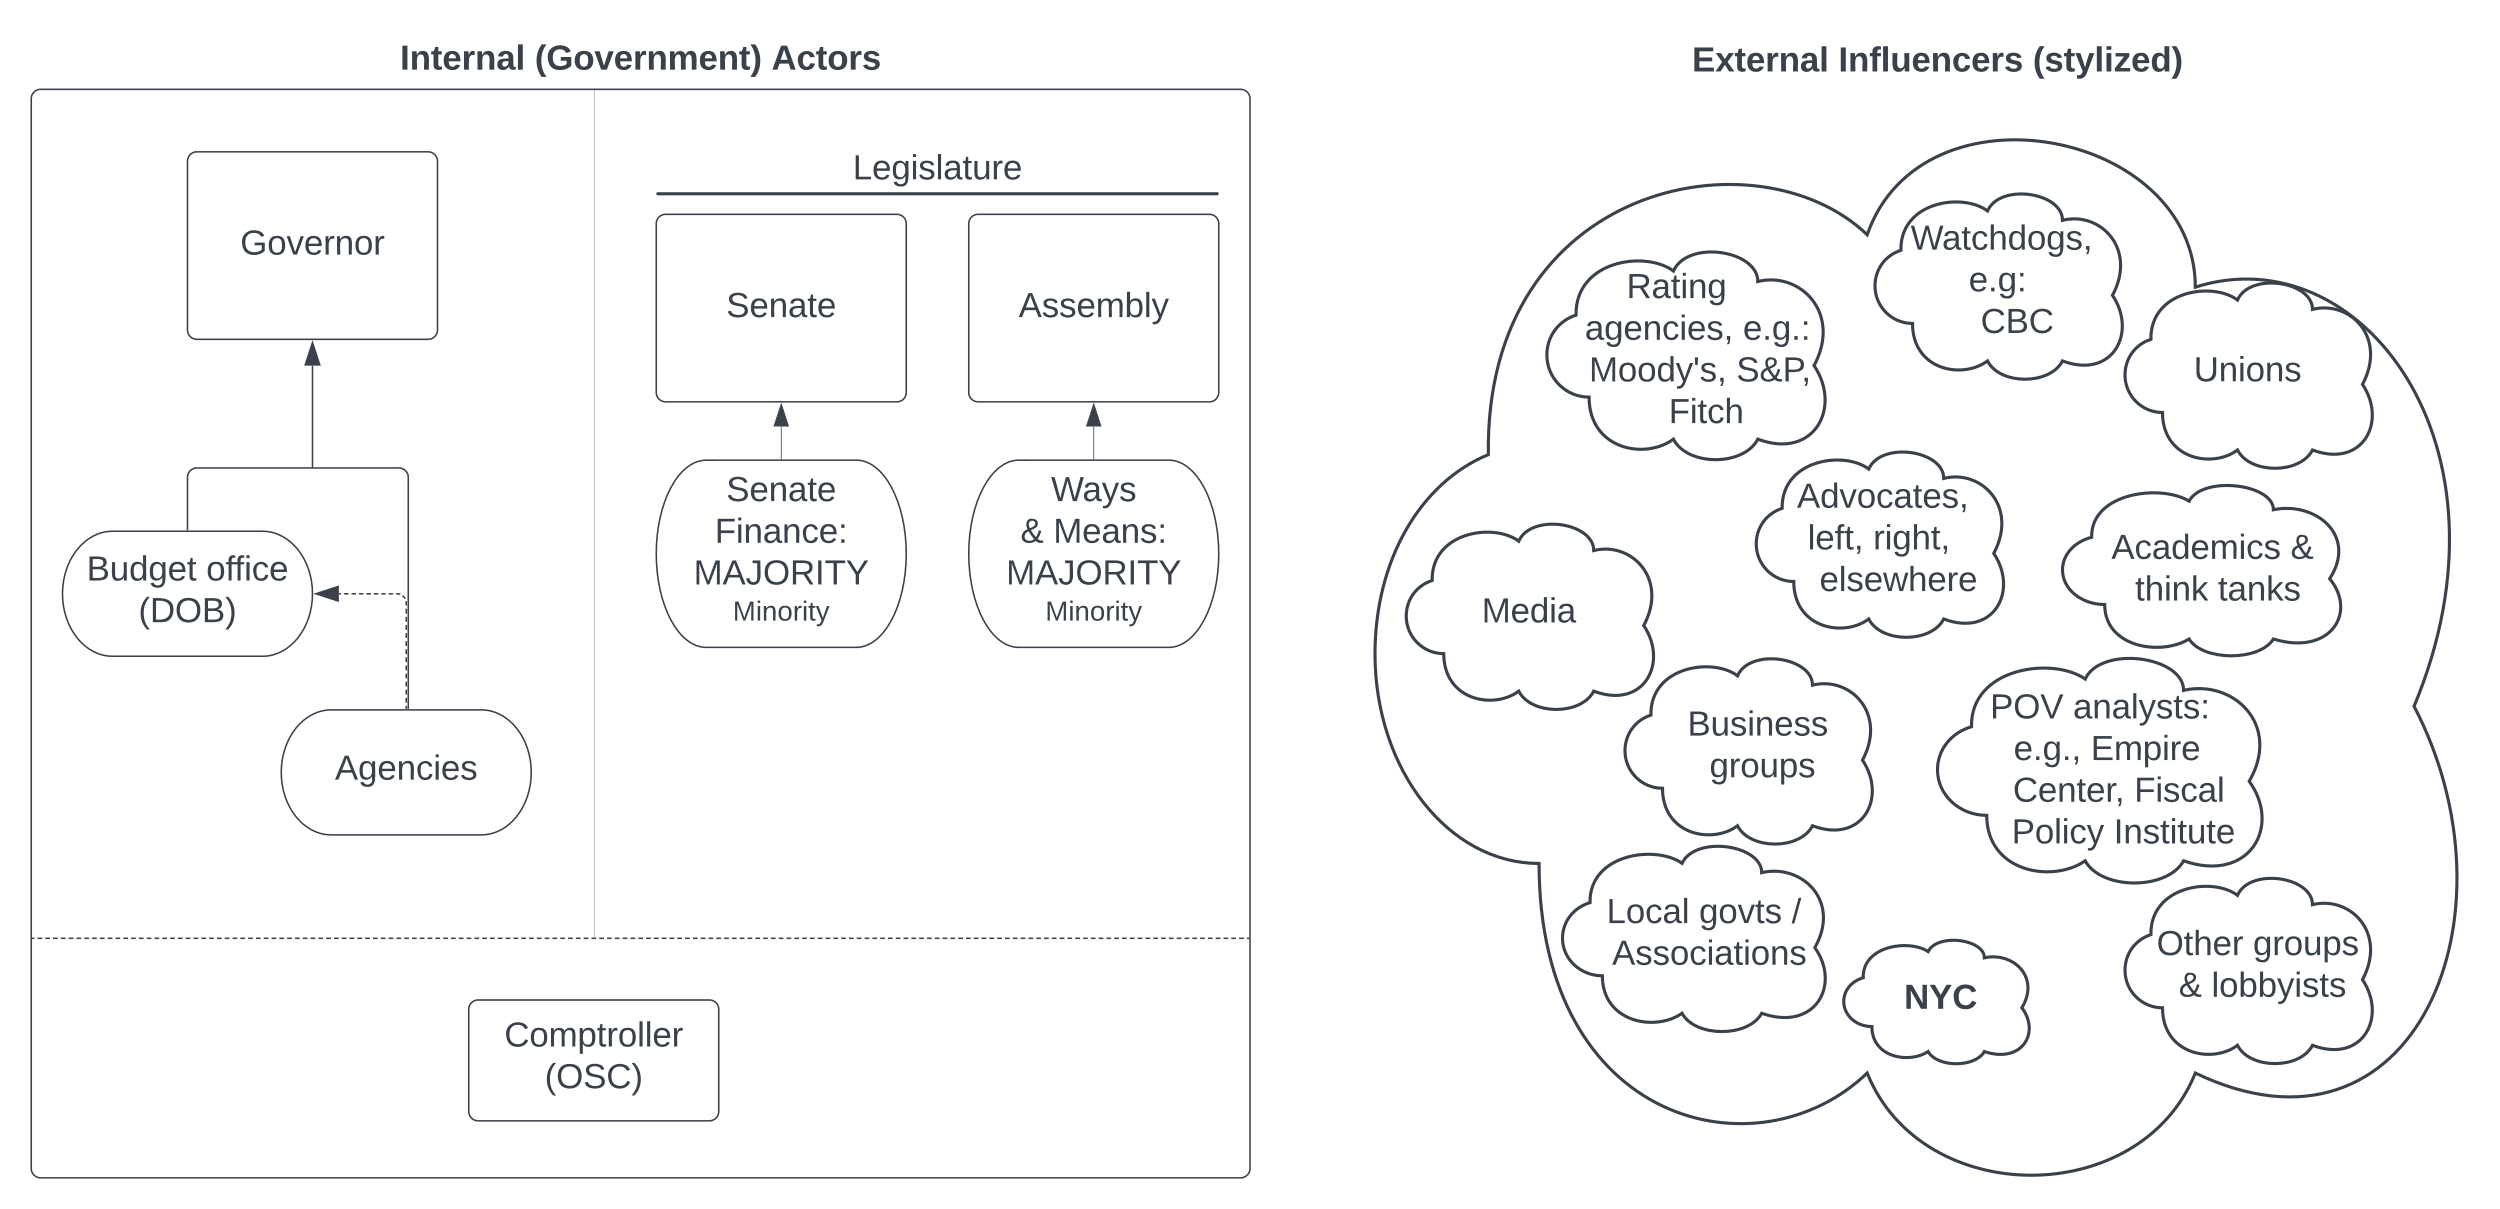 <svg xmlns="http://www.w3.org/2000/svg" xmlns:xlink="http://www.w3.org/1999/xlink" xmlns:lucid="lucid" width="1600" height="773.82"><g transform="translate(-100 -180)" lucid:page-tab-id="0_0"><path d="M0 0h1760v1360H0z" fill="#fff"/><path d="M520 266a6 6 0 0 1 6-6h348a6 6 0 0 1 6 6v45.17a6 6 0 0 1-6 6H526a6 6 0 0 1-6-6z" fill="#fff" fill-opacity="0"/><use xlink:href="#a" transform="matrix(1,0,0,1,525,265) translate(120.772 29.778)"/><path d="M120 243.17a6 6 0 0 1 6-6h768a6 6 0 0 1 6 6v684.65a6 6 0 0 1-6 6H126a6 6 0 0 1-6-6z" stroke="#3a414a" fill-opacity="0"/><path d="M220 283.17a6 6 0 0 1 6-6h148a6 6 0 0 1 6 6v108a6 6 0 0 1-6 6H226a6 6 0 0 1-6-6z" stroke="#3a414a" fill="#fff"/><use xlink:href="#b" transform="matrix(1,0,0,1,232,289.167) translate(21.765 53.778)"/><path d="M268 520c17.67 0 32 17.9 32 40s-14.33 40-32 40h-96c-17.67 0-32-17.9-32-40s14.33-40 32-40z" stroke="#3a414a" fill="#fff"/><use xlink:href="#c" transform="matrix(1,0,0,1,145,525) translate(10.437 26.528)"/><use xlink:href="#d" transform="matrix(1,0,0,1,145,525) translate(86.98 26.528)"/><use xlink:href="#e" transform="matrix(1,0,0,1,145,525) translate(43.616 53.194)"/><path d="M408 634.33c17.67 0 32 17.9 32 40s-14.33 40-32 40h-96c-17.67 0-32-17.9-32-40s14.33-40 32-40z" stroke="#3a414a" fill="#fff"/><use xlink:href="#f" transform="matrix(1,0,0,1,285,639.333) translate(29.352 39.653)"/><path d="M361.3 633.33V485.5a6 6 0 0 0-6-6H226a6 6 0 0 0-6 6V519" stroke="#3a414a" fill="none"/><path d="M361.8 633.83h-1v-.5h1zM220.5 519.5h-1v-.5h1z" stroke="#3a414a" stroke-width=".05" fill="#3a414a"/><path d="M300 414v65" stroke="#3a414a" fill="none"/><path d="M300 399.25l4.64 14.26h-9.28z" stroke="#3a414a" fill="#3a414a"/><path d="M300 479v.5" stroke="#3a414a" fill="none"/><path d="M520 323.17a6 6 0 0 1 6-6h148a6 6 0 0 1 6 6v108a6 6 0 0 1-6 6H526a6 6 0 0 1-6-6z" stroke="#3a414a" fill="#fff"/><use xlink:href="#g" transform="matrix(1,0,0,1,532,329.167) translate(32.815 53.778)"/><path d="M400 826a6 6 0 0 1 6-6h148a6 6 0 0 1 6 6v65.33a6 6 0 0 1-6 6H406a6 6 0 0 1-6-6z" stroke="#3a414a" fill="#fff"/><use xlink:href="#h" transform="matrix(1,0,0,1,412,832) translate(10.778 17.778)"/><use xlink:href="#i" transform="matrix(1,0,0,1,412,832) translate(36.611 44.444)"/><path d="M120.25 780.5a.25.25 0 0 1 .25-.25h779a.25.25 0 0 1 .25.25.25.25 0 0 1-.25.25h-779a.25.25 0 0 1-.25-.25z" fill="none"/><path d="M123.96 780.25h3m2 0h3m1.98 0h3m2 0h3m2 0h3m2 0h2.98m2 0h3m2 0h3m2 0h2.98m2 0h3m2 0h3m2 0h3m1.98 0h3m2 0h3m2 0h3m1.98 0h3m2 0h3m2 0h3m2 0h2.98m2 0h3m2 0h3m2 0h2.98m2 0h3m2 0h3m2 0h3m1.98 0h3m2 0h3m2 0h3m1.98 0h3m2 0h3m2 0h3m2 0h2.98m2 0h3m2 0h3m2 0h2.98m2 0h3m2 0h3m2 0h2.98m2 0h3m2 0h3m2 0h3m1.98 0h3m2 0h3m2 0h3m2 0h2.98m2 0h3m2 0h3m2 0h2.98m2 0h3m2 0h3m2 0h2.98m2 0h3m2 0h3m2 0h3m1.98 0h3m2 0h3m2 0h3m2 0h2.98m2 0h3m2 0h3m2 0h2.98m2 0h3m2 0h3m2 0h2.98m2 0h3m2 0h3m2 0h3m1.98 0h3m2 0h3m2 0h3m2 0h2.98m2 0h3m2 0h3m2 0h2.98m2 0h3m2 0h3m2 0h2.98m2 0h3m2 0h3m2 0h3m1.98 0h3m2 0h3m2 0h3m2 0h2.98m2 0h3m2 0h3m2 0h2.98m2 0h3m2 0h3m2 0h2.98m2 0h3m2 0h3m2 0h3m1.98 0h3m2 0h3m2 0h3m2 0h2.98m2 0h3m2 0h3m2 0h2.98m2 0h3m2 0h3m2 0h2.98m2 0h3m2 0h3m2 0h3m1.98 0h3m2 0h3m2 0h3m2 0h2.98m2 0h3m2 0h3m2 0h2.98m2 0h3m2 0h3m2 0h2.98m2 0h3m2 0h3m2 0h3m1.98 0h3m2 0h3m2 0h3m2 0h2.98m2 0h3m2 0h3m2 0h2.98m2 0h3m2 0h3m2 0h2.98m2 0h3m2 0h3m2 0h3m1.98 0h3m2 0h3m2 0h3m2 0h2.98m2 0h3m2 0h3m2 0h2.98m2 0h3m2 0h3m2 0h2.98m2 0h3m2 0h3m2 0h3m1.98 0h3m2 0h3m2 0h3m1.98 0h3m2 0h3m2 0h3m2 0H881m2 0h3m2 0h3m2 0H896m2 0h1.58l.03.03.05.02.03.02.02.03.02.04.02.02v.16l-.02.03-.02.05-.02.03-.03.02-.04.02-.02.02h-1.54m-2 0h-3m-2 0h-3m-1.98 0h-3m-2 0h-3m-2 0h-3m-2 0h-2.98m-2 0h-3m-2 0h-3m-2 0h-2.98m-2 0h-3m-2 0h-3m-2 0h-3m-1.98 0h-3m-2 0h-3m-2 0h-3m-1.98 0h-3m-2 0h-3m-2 0h-3m-2 0h-2.98m-2 0h-3m-2 0h-3m-2 0h-2.98m-2 0h-3m-2 0h-3m-2 0h-3m-1.98 0h-3m-2 0h-3m-2 0h-3m-1.98 0h-3m-2 0h-3m-2 0h-3m-2 0h-2.98m-2 0h-3m-2 0h-3m-2 0h-2.98m-2 0h-3m-2 0h-3m-2 0h-2.98m-2 0h-3m-2 0h-3m-2 0h-3m-1.98 0h-3m-2 0h-3m-2 0h-3m-2 0h-2.98m-2 0h-3m-2 0h-3m-2 0h-2.98m-2 0h-3m-2 0h-3m-2 0h-2.98m-2 0h-3m-2 0h-3m-2 0h-3m-1.98 0h-3m-2 0h-3m-2 0h-3m-2 0h-2.98m-2 0h-3m-2 0h-3m-2 0h-2.98m-2 0h-3m-2 0h-3m-2 0h-2.98m-2 0h-3m-2 0h-3m-2 0h-3m-1.98 0h-3m-2 0h-3m-2 0h-3m-2 0h-2.98m-2 0h-3m-2 0h-3m-2 0h-2.98m-2 0h-3m-2 0h-3m-2 0h-2.98m-2 0h-3m-2 0h-3m-2 0h-3m-1.98 0h-3m-2 0h-3m-2 0h-3m-2 0h-2.98m-2 0h-3m-2 0h-3m-2 0h-2.98m-2 0h-3m-2 0h-3m-2 0h-2.98m-2 0h-3m-2 0h-3m-2 0h-3m-1.98 0h-3m-2 0h-3m-2 0h-3m-2 0h-2.98m-2 0h-3m-2 0h-3m-2 0h-2.98m-2 0h-3m-2 0h-3m-2 0h-2.98m-2 0h-3m-2 0h-3m-2 0h-3m-1.98 0h-3m-2 0h-3m-2 0h-3m-2 0h-2.98m-2 0h-3m-2 0h-3m-2 0h-2.98m-2 0h-3m-2 0h-3m-2 0h-2.98m-2 0h-3m-2 0h-3m-2 0h-3m-1.98 0h-3m-2 0h-3m-2 0h-3m-2 0h-2.98m-2 0h-3m-2 0h-3m-2 0h-2.98m-2 0h-3m-2 0h-3m-2 0h-2.98m-2 0h-3m-2 0h-3m-2 0h-3m-1.98 0h-3m-2 0h-3m-2 0h-3m-2 0h-2.98m-2 0h-3m-2 0h-3m-2 0h-2.98m-2 0h-3m-2 0h-3m-2 0h-2.98m-2 0h-3m-2 0h-3m-2 0h-3m-1.98 0h-3m-2 0h-3m-2 0h-3m-1.98 0h-3m-2 0h-3m-2 0h-3m-2 0H139m-2 0h-3m-2 0h-3m-2 0H124m-2 0h-1.58l-.03-.02-.05-.02-.03-.02-.02-.03-.02-.04-.02-.02v-.16l.02-.03.02-.05.02-.03.03-.02.04-.02.02-.02h1.54" stroke="#3a414a" stroke-width=".5" fill="none"/><path d="M720 323.17a6 6 0 0 1 6-6h148a6 6 0 0 1 6 6v108a6 6 0 0 1-6 6H726a6 6 0 0 1-6-6z" stroke="#3a414a" fill="#fff"/><use xlink:href="#j" transform="matrix(1,0,0,1,732,329.167) translate(19.914 53.778)"/><path d="M648 474.5c17.67 0 32 26.83 32 59.92 0 33.1-14.33 59.9-32 59.9h-96c-17.67 0-32-26.8-32-59.9 0-33.1 14.33-59.9 32-59.9z" stroke="#3a414a" fill="#fff"/><use xlink:href="#k" transform="matrix(1,0,0,1,525,479.51) translate(39.82 21.215)"/><use xlink:href="#l" transform="matrix(1,0,0,1,525,479.51) translate(32.469 47.882)"/><use xlink:href="#m" transform="matrix(1,0,0,1,525,479.51) translate(18.92 74.549)"/><use xlink:href="#n" transform="matrix(1,0,0,1,525,479.51) translate(43.993 97.66)"/><path d="M848 474.5c17.67 0 32 26.83 32 59.92 0 33.1-14.33 59.9-32 59.9h-96c-17.67 0-32-26.8-32-59.9 0-33.1 14.33-59.9 32-59.9z" stroke="#3a414a" fill="#fff"/><use xlink:href="#o" transform="matrix(1,0,0,1,725,479.51) translate(47.659 21.215)"/><use xlink:href="#p" transform="matrix(1,0,0,1,725,479.51) translate(28.117 47.882)"/><use xlink:href="#q" transform="matrix(1,0,0,1,725,479.51) translate(49.105 47.882)"/><use xlink:href="#m" transform="matrix(1,0,0,1,725,479.51) translate(18.92 74.549)"/><use xlink:href="#n" transform="matrix(1,0,0,1,725,479.51) translate(43.993 97.66)"/><path d="M600 473.76v-20.8" stroke="#3a414a" stroke-width=".5" fill="none"/><path d="M600.25 474h-.5v-.25h.5z" stroke="#3a414a" stroke-width=".05" fill="#3a414a"/><path d="M600 438.44l4.64 14.26h-9.28z" stroke="#3a414a" stroke-width=".5" fill="#3a414a"/><path d="M800 473.76v-20.8" stroke="#3a414a" stroke-width=".5" fill="none"/><path d="M800.25 474h-.5v-.25h.5z" stroke="#3a414a" stroke-width=".05" fill="#3a414a"/><path d="M800 438.44l4.64 14.26h-9.28z" stroke="#3a414a" stroke-width=".5" fill="#3a414a"/><path d="M480.5 237.22a.05.05 0 0 1 .05.05V779.9a.05.05 0 0 1-.05.05.05.05 0 0 1-.05-.05V237.27a.05.05 0 0 1 .05-.05z" stroke="#3a414a" stroke-width=".1" fill="none"/><path d="M1085 732.63c-58 0-105-60.06-105-134.14 0-59.27 28.43-109.26 72.55-127.57C1050 296.7 1225 263.17 1295 330.23c35-100.6 210-67.06 210 33.54 105-33.54 210 100.6 140 268.26 70 134.13 0 301.8-140 234.73-35 87.18-175 87.18-210 0-70 67.06-210 33.53-210-134.13z" stroke="#3a414a" stroke-width="2" fill="#fff"/><path d="M1117 434.16c-14.9 0-27-12.05-27-26.9 0-11.9 7.3-21.92 18.66-25.6-.66-34.93 44.34-41.66 62.34-28.2 9-20.2 54-13.46 54 6.72 27-6.73 54 20.17 36 53.8 18 26.9 0 60.53-36 47.08-9 17.5-45 17.5-54 0-18 13.45-54 6.72-54-26.9z" stroke="#3a414a" stroke-width="2" fill="#fff"/><use xlink:href="#r" transform="matrix(1,0,0,1,1095,345) translate(45.968 25.788)"/><use xlink:href="#s" transform="matrix(1,0,0,1,1095,345) translate(19.314 52.454)"/><use xlink:href="#t" transform="matrix(1,0,0,1,1095,345) translate(120.486 52.454)"/><use xlink:href="#u" transform="matrix(1,0,0,1,1095,345) translate(21.986 79.121)"/><use xlink:href="#v" transform="matrix(1,0,0,1,1095,345) translate(116.246 79.121)"/><use xlink:href="#w" transform="matrix(1,0,0,1,1095,345) translate(72.993 105.788)"/><path d="M360 633.33v-1.55m0-2.07v-3.1m0-2.07v-3.1m0-2.08v-3.1m0-2.08v-3.1m0-2.08v-3.12m0-2.07v-3.1m0-2.07v-3.1m0-2.08v-3.1m0-2.08v-3.1m0-2.08v-3.12m0-2.07v-3.1m0-2.07v-3.1m0-2.08V566l-.07-.94-.08-.32m-.58-1.58l-.42-.7-.6-.7-.62-.52m-1.47-.82l-.3-.13-.92-.23h-1.43m-1.9 0h-2.85m-1.9 0l-2.85-.02m-1.9 0h-2.86m-1.9 0l-2.86-.02m-1.9 0h-2.85m-1.9 0h-2.86m-1.9-.02h-2.86m-1.9 0h-1.42" stroke="#3a414a" fill="none"/><path d="M360.5 633.83h-1v-.5h1z" stroke="#3a414a" stroke-width=".05" fill="#3a414a"/><path d="M302.12 560l14.26-4.64v9.28z" stroke="#3a414a" fill="#3a414a"/><path d="M1324 387c-13.25 0-24-10.75-24-24 0-10.6 6.5-19.55 16.58-22.83C1316 309 1356 303 1372 315c8-18 48-12 48 6 24-6 48 18 32 48 16 24 0 54-32 42-8 15.6-40 15.6-48 0-16 12-48 6-48-24z" stroke="#3a414a" stroke-width="2" fill="#fff"/><use xlink:href="#x" transform="matrix(1,0,0,1,1305,308) translate(17.795 31.788)"/><use xlink:href="#y" transform="matrix(1,0,0,1,1305,308) translate(54.981 58.454)"/><use xlink:href="#z" transform="matrix(1,0,0,1,1305,308) translate(62.61 85.121)"/><path d="M1024 598.33c-13.25 0-24-10.74-24-24 0-10.6 6.5-19.55 16.58-22.82-.58-31.17 39.42-37.17 55.42-25.17 8-18 48-12 48 6 24-6 48 18 32 48 16 24 0 54-32 42-8 15.6-40 15.6-48 0-16 12-48 6-48-24z" stroke="#3a414a" stroke-width="2" fill="#fff"/><use xlink:href="#A" transform="matrix(1,0,0,1,1005,519.333) translate(43.315 59.028)"/><path d="M1484 444c-13.25 0-24-10.75-24-24 0-10.6 6.5-19.55 16.58-22.83C1476 366 1516 360 1532 372c8-18 48-12 48 6 24-6 48 18 32 48 16 24 0 54-32 42-8 15.6-40 15.6-48 0-16 12-48 6-48-24z" stroke="#3a414a" stroke-width="2" fill="#fff"/><use xlink:href="#B" transform="matrix(1,0,0,1,1465,365) translate(38.994 59.028)"/><path d="M1125.5 804.5c-14.08 0-25.5-10.75-25.5-24 0-10.6 6.9-19.55 17.62-22.83-.62-31.17 41.88-37.17 58.88-25.17 8.5-18 51-12 51 6 25.5-6 51 18 34 48 17 24 0 54-34 42-8.5 15.6-42.5 15.6-51 0-17 12-51 6-51-24z" stroke="#3a414a" stroke-width="2" fill="#fff"/><use xlink:href="#C" transform="matrix(1,0,0,1,1105,725.5) translate(23.19 45.278)"/><use xlink:href="#D" transform="matrix(1,0,0,1,1105,725.5) translate(82.388 45.278)"/><use xlink:href="#E" transform="matrix(1,0,0,1,1105,725.5) translate(141.647 45.278)"/><use xlink:href="#F" transform="matrix(1,0,0,1,1105,725.5) translate(26.721 71.944)"/><path d="M520.5 304a.5.5 0 0 1 .5-.5h358a.5.5 0 0 1 .5.5.5.5 0 0 1-.5.5H521a.5.5 0 0 1-.5-.5z" stroke="#3a414a" fill="none"/><path d="M120 206a6 6 0 0 1 6-6h768a6 6 0 0 1 6 6v26.83a6 6 0 0 1-6 6H126a6 6 0 0 1-6-6z" fill="#fff" fill-opacity="0"/><g><use xlink:href="#G" transform="matrix(1,0,0,1,125,205) translate(231.049 19.59)"/><use xlink:href="#H" transform="matrix(1,0,0,1,125,205) translate(317.284 19.59)"/><use xlink:href="#I" transform="matrix(1,0,0,1,125,205) translate(468.765 19.59)"/></g><path d="M1000 207.17a6 6 0 0 1 6-6h668a6 6 0 0 1 6 6V234a6 6 0 0 1-6 6h-668a6 6 0 0 1-6-6z" fill="#fff" fill-opacity="0"/><g><use xlink:href="#J" transform="matrix(1,0,0,1,1005,206.167) translate(177.901 19.59)"/><use xlink:href="#K" transform="matrix(1,0,0,1,1005,206.167) translate(271.605 19.59)"/><use xlink:href="#L" transform="matrix(1,0,0,1,1005,206.167) translate(396.049 19.59)"/></g><path d="M1164 684.5c-13.25 0-24-10.75-24-24 0-10.6 6.5-19.55 16.58-22.83C1156 606.5 1196 600.5 1212 612.5c8-18 48-12 48 6 24-6 48 18 32 48 16 24 0 54-32 42-8 15.6-40 15.6-48 0-16 12-48 6-48-24z" stroke="#3a414a" stroke-width="2" fill="#fff"/><g><use xlink:href="#M" transform="matrix(1,0,0,1,1145,605.5) translate(34.974 45.278)"/><use xlink:href="#N" transform="matrix(1,0,0,1,1145,605.5) translate(49.085 71.944)"/></g><path d="M1484 825c-13.25 0-24-10.75-24-24 0-10.6 6.5-19.55 16.58-22.83C1476 747 1516 741 1532 753c8-18 48-12 48 6 24-6 48 18 32 48 16 24 0 54-32 42-8 15.6-40 15.6-48 0-16 12-48 6-48-24z" stroke="#3a414a" stroke-width="2" fill="#fff"/><g><use xlink:href="#O" transform="matrix(1,0,0,1,1465,746) translate(15.252 45.278)"/><use xlink:href="#P" transform="matrix(1,0,0,1,1465,746) translate(76.919 45.278)"/><use xlink:href="#Q" transform="matrix(1,0,0,1,1465,746) translate(29.363 71.944)"/><use xlink:href="#R" transform="matrix(1,0,0,1,1465,746) translate(50.351 71.944)"/></g><path d="M1298 837c-9.94 0-18-7.16-18-16 0-7.07 4.87-13.03 12.44-15.22C1292 785 1322 781 1334 789c6-12 36-8 36 4 18-4 36 12 24 32 12 16 0 36-24 28-6 10.4-30 10.4-36 0-12 8-36 4-36-16z" stroke="#3a414a" stroke-width="2" fill="#fff"/><g><use xlink:href="#S" transform="matrix(1,0,0,1,1285,786) translate(33.61 39.653)"/></g><path d="M1248 552.17c-13.25 0-24-10.75-24-24 0-10.6 6.5-19.55 16.58-22.83-.58-31.17 39.42-37.17 55.42-25.17 8-18 48-12 48 6 24-6 48 18 32 48 16 24 0 54-32 42-8 15.6-40 15.6-48 0-16 12-48 6-48-24z" stroke="#3a414a" stroke-width="2" fill="#fff"/><g><use xlink:href="#T" transform="matrix(1,0,0,1,1229,473.167) translate(21.067 31.788)"/><use xlink:href="#U" transform="matrix(1,0,0,1,1229,473.167) translate(27.914 58.454)"/><use xlink:href="#V" transform="matrix(1,0,0,1,1229,473.167) translate(69.827 58.454)"/><use xlink:href="#W" transform="matrix(1,0,0,1,1229,473.167) translate(35.48 85.121)"/></g><path d="M1371.5 701.84c-17.4 0-31.5-13.02-31.5-29.1 0-12.85 8.53-23.7 21.77-27.67-.77-37.8 51.73-45.07 72.73-30.52 10.5-21.82 63-14.55 63 7.27 31.5-7.27 63 21.83 42 58.2 21 29.1 0 65.47-42 50.92-10.5 18.9-52.5 18.9-63 0-21 14.55-63 7.28-63-29.1z" stroke="#3a414a" stroke-width="2" fill="#fff"/><g><use xlink:href="#X" transform="matrix(1,0,0,1,1345,605) translate(28.665 34.778)"/><use xlink:href="#Y" transform="matrix(1,0,0,1,1345,605) translate(81.752 34.778)"/><use xlink:href="#Z" transform="matrix(1,0,0,1,1345,605) translate(43.721 61.444)"/><use xlink:href="#aa" transform="matrix(1,0,0,1,1345,605) translate(93.104 61.444)"/><use xlink:href="#ab" transform="matrix(1,0,0,1,1345,605) translate(43.258 88.111)"/><use xlink:href="#ac" transform="matrix(1,0,0,1,1345,605) translate(120.912 88.111)"/><use xlink:href="#ad" transform="matrix(1,0,0,1,1345,605) translate(42.493 114.778)"/><use xlink:href="#ae" transform="matrix(1,0,0,1,1345,605) translate(107.801 114.778)"/></g><path d="M1447 566.9c-14.9 0-27-9.88-27-22.07 0-9.75 7.3-17.97 18.66-20.98-.66-28.67 44.34-34.18 62.34-23.15 9-16.55 54-11.03 54 5.52 27-5.52 54 16.55 36 44.13 18 22.07 0 49.65-36 38.62-9 14.34-45 14.34-54 0-18 11.03-54 5.5-54-22.07z" stroke="#3a414a" stroke-width="2" fill="#fff"/><g><use xlink:href="#af" transform="matrix(1,0,0,1,1425,494.665) translate(26.252 43.028)"/><use xlink:href="#ag" transform="matrix(1,0,0,1,1425,494.665) translate(140.943 43.028)"/><use xlink:href="#ah" transform="matrix(1,0,0,1,1425,494.665) translate(41.449 69.694)"/><use xlink:href="#ai" transform="matrix(1,0,0,1,1425,494.665) translate(94.474 69.694)"/></g><defs><path fill="#3a414a" d="M30 0v-248h33v221h125V0H30" id="aj"/><path fill="#3a414a" d="M100-194c63 0 86 42 84 106H49c0 40 14 67 53 68 26 1 43-12 49-29l28 8c-11 28-37 45-77 45C44 4 14-33 15-96c1-61 26-98 85-98zm52 81c6-60-76-77-97-28-3 7-6 17-6 28h103" id="ak"/><path fill="#3a414a" d="M177-190C167-65 218 103 67 71c-23-6-38-20-44-43l32-5c15 47 100 32 89-28v-30C133-14 115 1 83 1 29 1 15-40 15-95c0-56 16-97 71-98 29-1 48 16 59 35 1-10 0-23 2-32h30zM94-22c36 0 50-32 50-73 0-42-14-75-50-75-39 0-46 34-46 75s6 73 46 73" id="al"/><path fill="#3a414a" d="M24-231v-30h32v30H24zM24 0v-190h32V0H24" id="am"/><path fill="#3a414a" d="M135-143c-3-34-86-38-87 0 15 53 115 12 119 90S17 21 10-45l28-5c4 36 97 45 98 0-10-56-113-15-118-90-4-57 82-63 122-42 12 7 21 19 24 35" id="an"/><path fill="#3a414a" d="M24 0v-261h32V0H24" id="ao"/><path fill="#3a414a" d="M141-36C126-15 110 5 73 4 37 3 15-17 15-53c-1-64 63-63 125-63 3-35-9-54-41-54-24 1-41 7-42 31l-33-3c5-37 33-52 76-52 45 0 72 20 72 64v82c-1 20 7 32 28 27v20c-31 9-61-2-59-35zM48-53c0 20 12 33 32 33 41-3 63-29 60-74-43 2-92-5-92 41" id="ap"/><path fill="#3a414a" d="M59-47c-2 24 18 29 38 22v24C64 9 27 4 27-40v-127H5v-23h24l9-43h21v43h35v23H59v120" id="aq"/><path fill="#3a414a" d="M84 4C-5 8 30-112 23-190h32v120c0 31 7 50 39 49 72-2 45-101 50-169h31l1 190h-30c-1-10 1-25-2-33-11 22-28 36-60 37" id="ar"/><path fill="#3a414a" d="M114-163C36-179 61-72 57 0H25l-1-190h30c1 12-1 29 2 39 6-27 23-49 58-41v29" id="as"/><g id="a"><use transform="matrix(0.062,0,0,0.062,0,0)" xlink:href="#aj"/><use transform="matrix(0.062,0,0,0.062,12.346,0)" xlink:href="#ak"/><use transform="matrix(0.062,0,0,0.062,24.691,0)" xlink:href="#al"/><use transform="matrix(0.062,0,0,0.062,37.037,0)" xlink:href="#am"/><use transform="matrix(0.062,0,0,0.062,41.914,0)" xlink:href="#an"/><use transform="matrix(0.062,0,0,0.062,53.025,0)" xlink:href="#ao"/><use transform="matrix(0.062,0,0,0.062,57.901,0)" xlink:href="#ap"/><use transform="matrix(0.062,0,0,0.062,70.247,0)" xlink:href="#aq"/><use transform="matrix(0.062,0,0,0.062,76.42,0)" xlink:href="#ar"/><use transform="matrix(0.062,0,0,0.062,88.765,0)" xlink:href="#as"/><use transform="matrix(0.062,0,0,0.062,96.111,0)" xlink:href="#ak"/></g><path fill="#3a414a" d="M143 4C61 4 22-44 18-125c-5-107 100-154 193-111 17 8 29 25 37 43l-32 9c-13-25-37-40-76-40-61 0-88 39-88 99 0 61 29 100 91 101 35 0 62-11 79-27v-45h-74v-28h105v86C228-13 192 4 143 4" id="at"/><path fill="#3a414a" d="M100-194c62-1 85 37 85 99 1 63-27 99-86 99S16-35 15-95c0-66 28-99 85-99zM99-20c44 1 53-31 53-75 0-43-8-75-51-75s-53 32-53 75 10 74 51 75" id="au"/><path fill="#3a414a" d="M108 0H70L1-190h34L89-25l56-165h34" id="av"/><path fill="#3a414a" d="M117-194c89-4 53 116 60 194h-32v-121c0-31-8-49-39-48C34-167 62-67 57 0H25l-1-190h30c1 10-1 24 2 32 11-22 29-35 61-36" id="aw"/><g id="b"><use transform="matrix(0.062,0,0,0.062,0,0)" xlink:href="#at"/><use transform="matrix(0.062,0,0,0.062,17.284,0)" xlink:href="#au"/><use transform="matrix(0.062,0,0,0.062,29.63,0)" xlink:href="#av"/><use transform="matrix(0.062,0,0,0.062,40.741,0)" xlink:href="#ak"/><use transform="matrix(0.062,0,0,0.062,53.086,0)" xlink:href="#as"/><use transform="matrix(0.062,0,0,0.062,60.432,0)" xlink:href="#aw"/><use transform="matrix(0.062,0,0,0.062,72.778,0)" xlink:href="#au"/><use transform="matrix(0.062,0,0,0.062,85.123,0)" xlink:href="#as"/></g><path fill="#3a414a" d="M160-131c35 5 61 23 61 61C221 17 115-2 30 0v-248c76 3 177-17 177 60 0 33-19 50-47 57zm-97-11c50-1 110 9 110-42 0-47-63-36-110-37v79zm0 115c55-2 124 14 124-45 0-56-70-42-124-44v89" id="ax"/><path fill="#3a414a" d="M85-194c31 0 48 13 60 33l-1-100h32l1 261h-30c-2-10 0-23-3-31C134-8 116 4 85 4 32 4 16-35 15-94c0-66 23-100 70-100zm9 24c-40 0-46 34-46 75 0 40 6 74 45 74 42 0 51-32 51-76 0-42-9-74-50-73" id="ay"/><g id="c"><use transform="matrix(0.062,0,0,0.062,0,0)" xlink:href="#ax"/><use transform="matrix(0.062,0,0,0.062,14.815,0)" xlink:href="#ar"/><use transform="matrix(0.062,0,0,0.062,27.16,0)" xlink:href="#ay"/><use transform="matrix(0.062,0,0,0.062,39.506,0)" xlink:href="#al"/><use transform="matrix(0.062,0,0,0.062,51.852,0)" xlink:href="#ak"/><use transform="matrix(0.062,0,0,0.062,64.198,0)" xlink:href="#aq"/></g><path fill="#3a414a" d="M101-234c-31-9-42 10-38 44h38v23H63V0H32v-167H5v-23h27c-7-52 17-82 69-68v24" id="az"/><path fill="#3a414a" d="M96-169c-40 0-48 33-48 73s9 75 48 75c24 0 41-14 43-38l32 2c-6 37-31 61-74 61-59 0-76-41-82-99-10-93 101-131 147-64 4 7 5 14 7 22l-32 3c-4-21-16-35-41-35" id="aA"/><g id="d"><use transform="matrix(0.062,0,0,0.062,0,0)" xlink:href="#au"/><use transform="matrix(0.062,0,0,0.062,12.346,0)" xlink:href="#az"/><use transform="matrix(0.062,0,0,0.062,18.086,0)" xlink:href="#az"/><use transform="matrix(0.062,0,0,0.062,24.259,0)" xlink:href="#am"/><use transform="matrix(0.062,0,0,0.062,29.136,0)" xlink:href="#aA"/><use transform="matrix(0.062,0,0,0.062,40.247,0)" xlink:href="#ak"/></g><path fill="#3a414a" d="M87 75C49 33 22-17 22-94c0-76 28-126 65-167h31c-38 41-64 92-64 168S80 34 118 75H87" id="aB"/><path fill="#3a414a" d="M30-248c118-7 216 8 213 122C240-48 200 0 122 0H30v-248zM63-27c89 8 146-16 146-99s-60-101-146-95v194" id="aC"/><path fill="#3a414a" d="M140-251c81 0 123 46 123 126C263-46 219 4 140 4 59 4 17-45 17-125s42-126 123-126zm0 227c63 0 89-41 89-101s-29-99-89-99c-61 0-89 39-89 99S79-25 140-24" id="aD"/><path fill="#3a414a" d="M33-261c38 41 65 92 65 168S71 34 33 75H2C39 34 66-17 66-93S39-220 2-261h31" id="aE"/><g id="e"><use transform="matrix(0.062,0,0,0.062,0,0)" xlink:href="#aB"/><use transform="matrix(0.062,0,0,0.062,7.346,0)" xlink:href="#aC"/><use transform="matrix(0.062,0,0,0.062,23.333,0)" xlink:href="#aD"/><use transform="matrix(0.062,0,0,0.062,40.617,0)" xlink:href="#ax"/><use transform="matrix(0.062,0,0,0.062,55.432,0)" xlink:href="#aE"/></g><path fill="#3a414a" d="M205 0l-28-72H64L36 0H1l101-248h38L239 0h-34zm-38-99l-47-123c-12 45-31 82-46 123h93" id="aF"/><g id="f"><use transform="matrix(0.062,0,0,0.062,0,0)" xlink:href="#aF"/><use transform="matrix(0.062,0,0,0.062,14.815,0)" xlink:href="#al"/><use transform="matrix(0.062,0,0,0.062,27.16,0)" xlink:href="#ak"/><use transform="matrix(0.062,0,0,0.062,39.506,0)" xlink:href="#aw"/><use transform="matrix(0.062,0,0,0.062,51.852,0)" xlink:href="#aA"/><use transform="matrix(0.062,0,0,0.062,62.963,0)" xlink:href="#am"/><use transform="matrix(0.062,0,0,0.062,67.84,0)" xlink:href="#ak"/><use transform="matrix(0.062,0,0,0.062,80.185,0)" xlink:href="#an"/></g><path fill="#3a414a" d="M185-189c-5-48-123-54-124 2 14 75 158 14 163 119 3 78-121 87-175 55-17-10-28-26-33-46l33-7c5 56 141 63 141-1 0-78-155-14-162-118-5-82 145-84 179-34 5 7 8 16 11 25" id="aG"/><g id="g"><use transform="matrix(0.062,0,0,0.062,0,0)" xlink:href="#aG"/><use transform="matrix(0.062,0,0,0.062,14.815,0)" xlink:href="#ak"/><use transform="matrix(0.062,0,0,0.062,27.16,0)" xlink:href="#aw"/><use transform="matrix(0.062,0,0,0.062,39.506,0)" xlink:href="#ap"/><use transform="matrix(0.062,0,0,0.062,51.852,0)" xlink:href="#aq"/><use transform="matrix(0.062,0,0,0.062,58.025,0)" xlink:href="#ak"/></g><path fill="#3a414a" d="M212-179c-10-28-35-45-73-45-59 0-87 40-87 99 0 60 29 101 89 101 43 0 62-24 78-52l27 14C228-24 195 4 139 4 59 4 22-46 18-125c-6-104 99-153 187-111 19 9 31 26 39 46" id="aH"/><path fill="#3a414a" d="M210-169c-67 3-38 105-44 169h-31v-121c0-29-5-50-35-48C34-165 62-65 56 0H25l-1-190h30c1 10-1 24 2 32 10-44 99-50 107 0 11-21 27-35 58-36 85-2 47 119 55 194h-31v-121c0-29-5-49-35-48" id="aI"/><path fill="#3a414a" d="M115-194c55 1 70 41 70 98S169 2 115 4C84 4 66-9 55-30l1 105H24l-1-265h31l2 30c10-21 28-34 59-34zm-8 174c40 0 45-34 45-75s-6-73-45-74c-42 0-51 32-51 76 0 43 10 73 51 73" id="aJ"/><g id="h"><use transform="matrix(0.062,0,0,0.062,0,0)" xlink:href="#aH"/><use transform="matrix(0.062,0,0,0.062,15.988,0)" xlink:href="#au"/><use transform="matrix(0.062,0,0,0.062,28.333,0)" xlink:href="#aI"/><use transform="matrix(0.062,0,0,0.062,46.79,0)" xlink:href="#aJ"/><use transform="matrix(0.062,0,0,0.062,59.136,0)" xlink:href="#aq"/><use transform="matrix(0.062,0,0,0.062,65.309,0)" xlink:href="#as"/><use transform="matrix(0.062,0,0,0.062,72.654,0)" xlink:href="#au"/><use transform="matrix(0.062,0,0,0.062,85,0)" xlink:href="#ao"/><use transform="matrix(0.062,0,0,0.062,89.877,0)" xlink:href="#ao"/><use transform="matrix(0.062,0,0,0.062,94.753,0)" xlink:href="#ak"/><use transform="matrix(0.062,0,0,0.062,107.099,0)" xlink:href="#as"/></g><g id="i"><use transform="matrix(0.062,0,0,0.062,0,0)" xlink:href="#aB"/><use transform="matrix(0.062,0,0,0.062,7.346,0)" xlink:href="#aD"/><use transform="matrix(0.062,0,0,0.062,24.63,0)" xlink:href="#aG"/><use transform="matrix(0.062,0,0,0.062,39.444,0)" xlink:href="#aH"/><use transform="matrix(0.062,0,0,0.062,55.432,0)" xlink:href="#aE"/></g><path fill="#3a414a" d="M115-194c53 0 69 39 70 98 0 66-23 100-70 100C84 3 66-7 56-30L54 0H23l1-261h32v101c10-23 28-34 59-34zm-8 174c40 0 45-34 45-75 0-40-5-75-45-74-42 0-51 32-51 76 0 43 10 73 51 73" id="aK"/><path fill="#3a414a" d="M179-190L93 31C79 59 56 82 12 73V49c39 6 53-20 64-50L1-190h34L92-34l54-156h33" id="aL"/><g id="j"><use transform="matrix(0.062,0,0,0.062,0,0)" xlink:href="#aF"/><use transform="matrix(0.062,0,0,0.062,14.815,0)" xlink:href="#an"/><use transform="matrix(0.062,0,0,0.062,25.926,0)" xlink:href="#an"/><use transform="matrix(0.062,0,0,0.062,37.037,0)" xlink:href="#ak"/><use transform="matrix(0.062,0,0,0.062,49.383,0)" xlink:href="#aI"/><use transform="matrix(0.062,0,0,0.062,67.84,0)" xlink:href="#aK"/><use transform="matrix(0.062,0,0,0.062,80.185,0)" xlink:href="#ao"/><use transform="matrix(0.062,0,0,0.062,85.062,0)" xlink:href="#aL"/></g><g id="k"><use transform="matrix(0.062,0,0,0.062,0,0)" xlink:href="#aG"/><use transform="matrix(0.062,0,0,0.062,14.815,0)" xlink:href="#ak"/><use transform="matrix(0.062,0,0,0.062,27.16,0)" xlink:href="#aw"/><use transform="matrix(0.062,0,0,0.062,39.506,0)" xlink:href="#ap"/><use transform="matrix(0.062,0,0,0.062,51.852,0)" xlink:href="#aq"/><use transform="matrix(0.062,0,0,0.062,58.025,0)" xlink:href="#ak"/></g><path fill="#3a414a" d="M63-220v92h138v28H63V0H30v-248h175v28H63" id="aM"/><path fill="#3a414a" d="M33-154v-36h34v36H33zM33 0v-36h34V0H33" id="aN"/><g id="l"><use transform="matrix(0.062,0,0,0.062,0,0)" xlink:href="#aM"/><use transform="matrix(0.062,0,0,0.062,13.519,0)" xlink:href="#am"/><use transform="matrix(0.062,0,0,0.062,18.395,0)" xlink:href="#aw"/><use transform="matrix(0.062,0,0,0.062,30.741,0)" xlink:href="#ap"/><use transform="matrix(0.062,0,0,0.062,43.086,0)" xlink:href="#aw"/><use transform="matrix(0.062,0,0,0.062,55.432,0)" xlink:href="#aA"/><use transform="matrix(0.062,0,0,0.062,66.543,0)" xlink:href="#ak"/><use transform="matrix(0.062,0,0,0.062,78.889,0)" xlink:href="#aN"/></g><path fill="#3a414a" d="M240 0l2-218c-23 76-54 145-80 218h-23L58-218 59 0H30v-248h44l77 211c21-75 51-140 76-211h43V0h-30" id="aO"/><path fill="#3a414a" d="M153-248C145-148 188 4 80 4 36 3 13-21 6-62l32-5c4 25 16 42 43 43 27 0 39-20 39-49v-147H72v-28h81" id="aP"/><path fill="#3a414a" d="M233-177c-1 41-23 64-60 70L243 0h-38l-65-103H63V0H30v-248c88 3 205-21 203 71zM63-129c60-2 137 13 137-47 0-61-80-42-137-45v92" id="aQ"/><path fill="#3a414a" d="M33 0v-248h34V0H33" id="aR"/><path fill="#3a414a" d="M127-220V0H93v-220H8v-28h204v28h-85" id="aS"/><path fill="#3a414a" d="M137-103V0h-34v-103L8-248h37l75 118 75-118h37" id="aT"/><g id="m"><use transform="matrix(0.062,0,0,0.062,0,0)" xlink:href="#aO"/><use transform="matrix(0.062,0,0,0.062,18.457,0)" xlink:href="#aF"/><use transform="matrix(0.062,0,0,0.062,33.272,0)" xlink:href="#aP"/><use transform="matrix(0.062,0,0,0.062,44.383,0)" xlink:href="#aD"/><use transform="matrix(0.062,0,0,0.062,61.667,0)" xlink:href="#aQ"/><use transform="matrix(0.062,0,0,0.062,77.654,0)" xlink:href="#aR"/><use transform="matrix(0.062,0,0,0.062,83.827,0)" xlink:href="#aS"/><use transform="matrix(0.062,0,0,0.062,97.346,0)" xlink:href="#aT"/></g><g id="n"><use transform="matrix(0.049,0,0,0.049,0,0)" xlink:href="#aO"/><use transform="matrix(0.049,0,0,0.049,14.765,0)" xlink:href="#am"/><use transform="matrix(0.049,0,0,0.049,18.667,0)" xlink:href="#aw"/><use transform="matrix(0.049,0,0,0.049,28.543,0)" xlink:href="#au"/><use transform="matrix(0.049,0,0,0.049,38.42,0)" xlink:href="#as"/><use transform="matrix(0.049,0,0,0.049,44.296,0)" xlink:href="#am"/><use transform="matrix(0.049,0,0,0.049,48.198,0)" xlink:href="#aq"/><use transform="matrix(0.049,0,0,0.049,53.136,0)" xlink:href="#aL"/></g><path fill="#3a414a" d="M266 0h-40l-56-210L115 0H75L2-248h35L96-30l15-64 43-154h32l59 218 59-218h35" id="aU"/><g id="o"><use transform="matrix(0.062,0,0,0.062,0,0)" xlink:href="#aU"/><use transform="matrix(0.062,0,0,0.062,20.123,0)" xlink:href="#ap"/><use transform="matrix(0.062,0,0,0.062,32.469,0)" xlink:href="#aL"/><use transform="matrix(0.062,0,0,0.062,43.58,0)" xlink:href="#an"/></g><path fill="#3a414a" d="M234-2c-28 10-62 0-77-18C117 19 8 12 13-65c3-43 29-61 60-76-25-40-17-114 47-108 35 3 59 15 59 50 0 44-40 53-71 69 14 26 32 50 51 72 14-21 24-43 30-72l26 8c-9 33-21 57-38 82 13 13 33 22 57 15v23zM97-151c25-10 52-18 56-48-1-18-13-29-33-29-42 0-39 50-23 77zM42-66c-3 51 71 58 98 28-20-24-41-51-56-80-23 10-40 24-42 52" id="aV"/><use transform="matrix(0.062,0,0,0.062,0,0)" xlink:href="#aV" id="p"/><g id="q"><use transform="matrix(0.062,0,0,0.062,0,0)" xlink:href="#aO"/><use transform="matrix(0.062,0,0,0.062,18.457,0)" xlink:href="#ak"/><use transform="matrix(0.062,0,0,0.062,30.802,0)" xlink:href="#ap"/><use transform="matrix(0.062,0,0,0.062,43.148,0)" xlink:href="#aw"/><use transform="matrix(0.062,0,0,0.062,55.494,0)" xlink:href="#an"/><use transform="matrix(0.062,0,0,0.062,66.605,0)" xlink:href="#aN"/></g><g id="r"><use transform="matrix(0.062,0,0,0.062,0,0)" xlink:href="#aQ"/><use transform="matrix(0.062,0,0,0.062,15.988,0)" xlink:href="#ap"/><use transform="matrix(0.062,0,0,0.062,28.333,0)" xlink:href="#aq"/><use transform="matrix(0.062,0,0,0.062,34.506,0)" xlink:href="#am"/><use transform="matrix(0.062,0,0,0.062,39.383,0)" xlink:href="#aw"/><use transform="matrix(0.062,0,0,0.062,51.728,0)" xlink:href="#al"/></g><path fill="#3a414a" d="M68-38c1 34 0 65-14 84H32c9-13 17-26 17-46H33v-38h35" id="aW"/><g id="s"><use transform="matrix(0.062,0,0,0.062,0,0)" xlink:href="#ap"/><use transform="matrix(0.062,0,0,0.062,12.346,0)" xlink:href="#al"/><use transform="matrix(0.062,0,0,0.062,24.691,0)" xlink:href="#ak"/><use transform="matrix(0.062,0,0,0.062,37.037,0)" xlink:href="#aw"/><use transform="matrix(0.062,0,0,0.062,49.383,0)" xlink:href="#aA"/><use transform="matrix(0.062,0,0,0.062,60.494,0)" xlink:href="#am"/><use transform="matrix(0.062,0,0,0.062,65.37,0)" xlink:href="#ak"/><use transform="matrix(0.062,0,0,0.062,77.716,0)" xlink:href="#an"/><use transform="matrix(0.062,0,0,0.062,88.827,0)" xlink:href="#aW"/></g><path fill="#3a414a" d="M33 0v-38h34V0H33" id="aX"/><g id="t"><use transform="matrix(0.062,0,0,0.062,0,0)" xlink:href="#ak"/><use transform="matrix(0.062,0,0,0.062,12.346,0)" xlink:href="#aX"/><use transform="matrix(0.062,0,0,0.062,18.519,0)" xlink:href="#al"/><use transform="matrix(0.062,0,0,0.062,30.864,0)" xlink:href="#aX"/><use transform="matrix(0.062,0,0,0.062,37.037,0)" xlink:href="#aN"/></g><path fill="#3a414a" d="M47-170H22l-4-78h33" id="aY"/><g id="u"><use transform="matrix(0.062,0,0,0.062,0,0)" xlink:href="#aO"/><use transform="matrix(0.062,0,0,0.062,18.457,0)" xlink:href="#au"/><use transform="matrix(0.062,0,0,0.062,30.802,0)" xlink:href="#au"/><use transform="matrix(0.062,0,0,0.062,43.148,0)" xlink:href="#ay"/><use transform="matrix(0.062,0,0,0.062,55.494,0)" xlink:href="#aL"/><use transform="matrix(0.062,0,0,0.062,66.605,0)" xlink:href="#aY"/><use transform="matrix(0.062,0,0,0.062,70.802,0)" xlink:href="#an"/><use transform="matrix(0.062,0,0,0.062,81.914,0)" xlink:href="#aW"/></g><path fill="#3a414a" d="M30-248c87 1 191-15 191 75 0 78-77 80-158 76V0H30v-248zm33 125c57 0 124 11 124-50 0-59-68-47-124-48v98" id="aZ"/><g id="v"><use transform="matrix(0.062,0,0,0.062,0,0)" xlink:href="#aG"/><use transform="matrix(0.062,0,0,0.062,14.815,0)" xlink:href="#aV"/><use transform="matrix(0.062,0,0,0.062,29.63,0)" xlink:href="#aZ"/><use transform="matrix(0.062,0,0,0.062,41.605,0)" xlink:href="#aW"/></g><path fill="#3a414a" d="M106-169C34-169 62-67 57 0H25v-261h32l-1 103c12-21 28-36 61-36 89 0 53 116 60 194h-32v-121c2-32-8-49-39-48" id="ba"/><g id="w"><use transform="matrix(0.062,0,0,0.062,0,0)" xlink:href="#aM"/><use transform="matrix(0.062,0,0,0.062,13.519,0)" xlink:href="#am"/><use transform="matrix(0.062,0,0,0.062,18.395,0)" xlink:href="#aq"/><use transform="matrix(0.062,0,0,0.062,24.568,0)" xlink:href="#aA"/><use transform="matrix(0.062,0,0,0.062,35.679,0)" xlink:href="#ba"/></g><g id="x"><use transform="matrix(0.062,0,0,0.062,0,0)" xlink:href="#aU"/><use transform="matrix(0.062,0,0,0.062,20.123,0)" xlink:href="#ap"/><use transform="matrix(0.062,0,0,0.062,32.469,0)" xlink:href="#aq"/><use transform="matrix(0.062,0,0,0.062,38.642,0)" xlink:href="#aA"/><use transform="matrix(0.062,0,0,0.062,49.753,0)" xlink:href="#ba"/><use transform="matrix(0.062,0,0,0.062,62.099,0)" xlink:href="#ay"/><use transform="matrix(0.062,0,0,0.062,74.444,0)" xlink:href="#au"/><use transform="matrix(0.062,0,0,0.062,86.79,0)" xlink:href="#al"/><use transform="matrix(0.062,0,0,0.062,99.136,0)" xlink:href="#an"/><use transform="matrix(0.062,0,0,0.062,110.247,0)" xlink:href="#aW"/></g><g id="y"><use transform="matrix(0.062,0,0,0.062,0,0)" xlink:href="#ak"/><use transform="matrix(0.062,0,0,0.062,12.346,0)" xlink:href="#aX"/><use transform="matrix(0.062,0,0,0.062,18.519,0)" xlink:href="#al"/><use transform="matrix(0.062,0,0,0.062,30.864,0)" xlink:href="#aN"/></g><g id="z"><use transform="matrix(0.062,0,0,0.062,0,0)" xlink:href="#aH"/><use transform="matrix(0.062,0,0,0.062,15.988,0)" xlink:href="#ax"/><use transform="matrix(0.062,0,0,0.062,30.802,0)" xlink:href="#aH"/></g><g id="A"><use transform="matrix(0.062,0,0,0.062,0,0)" xlink:href="#aO"/><use transform="matrix(0.062,0,0,0.062,18.457,0)" xlink:href="#ak"/><use transform="matrix(0.062,0,0,0.062,30.802,0)" xlink:href="#ay"/><use transform="matrix(0.062,0,0,0.062,43.148,0)" xlink:href="#am"/><use transform="matrix(0.062,0,0,0.062,48.025,0)" xlink:href="#ap"/></g><path fill="#3a414a" d="M232-93c-1 65-40 97-104 97C67 4 28-28 28-90v-158h33c8 89-33 224 67 224 102 0 64-133 71-224h33v155" id="bb"/><g id="B"><use transform="matrix(0.062,0,0,0.062,0,0)" xlink:href="#bb"/><use transform="matrix(0.062,0,0,0.062,15.988,0)" xlink:href="#aw"/><use transform="matrix(0.062,0,0,0.062,28.333,0)" xlink:href="#am"/><use transform="matrix(0.062,0,0,0.062,33.21,0)" xlink:href="#au"/><use transform="matrix(0.062,0,0,0.062,45.556,0)" xlink:href="#aw"/><use transform="matrix(0.062,0,0,0.062,57.901,0)" xlink:href="#an"/></g><g id="C"><use transform="matrix(0.062,0,0,0.062,0,0)" xlink:href="#aj"/><use transform="matrix(0.062,0,0,0.062,12.346,0)" xlink:href="#au"/><use transform="matrix(0.062,0,0,0.062,24.691,0)" xlink:href="#aA"/><use transform="matrix(0.062,0,0,0.062,35.802,0)" xlink:href="#ap"/><use transform="matrix(0.062,0,0,0.062,48.148,0)" xlink:href="#ao"/></g><g id="D"><use transform="matrix(0.062,0,0,0.062,0,0)" xlink:href="#al"/><use transform="matrix(0.062,0,0,0.062,12.346,0)" xlink:href="#au"/><use transform="matrix(0.062,0,0,0.062,24.691,0)" xlink:href="#av"/><use transform="matrix(0.062,0,0,0.062,35.802,0)" xlink:href="#aq"/><use transform="matrix(0.062,0,0,0.062,41.975,0)" xlink:href="#an"/></g><path fill="#3a414a" d="M0 4l72-265h28L28 4H0" id="bc"/><use transform="matrix(0.062,0,0,0.062,0,0)" xlink:href="#bc" id="E"/><g id="F"><use transform="matrix(0.062,0,0,0.062,0,0)" xlink:href="#aF"/><use transform="matrix(0.062,0,0,0.062,14.815,0)" xlink:href="#an"/><use transform="matrix(0.062,0,0,0.062,25.926,0)" xlink:href="#an"/><use transform="matrix(0.062,0,0,0.062,37.037,0)" xlink:href="#au"/><use transform="matrix(0.062,0,0,0.062,49.383,0)" xlink:href="#aA"/><use transform="matrix(0.062,0,0,0.062,60.494,0)" xlink:href="#am"/><use transform="matrix(0.062,0,0,0.062,65.37,0)" xlink:href="#ap"/><use transform="matrix(0.062,0,0,0.062,77.716,0)" xlink:href="#aq"/><use transform="matrix(0.062,0,0,0.062,83.889,0)" xlink:href="#am"/><use transform="matrix(0.062,0,0,0.062,88.765,0)" xlink:href="#au"/><use transform="matrix(0.062,0,0,0.062,101.111,0)" xlink:href="#aw"/><use transform="matrix(0.062,0,0,0.062,113.457,0)" xlink:href="#an"/></g><path fill="#3a414a" d="M24 0v-248h52V0H24" id="bd"/><path fill="#3a414a" d="M135-194c87-1 58 113 63 194h-50c-7-57 23-157-34-157-59 0-34 97-39 157H25l-1-190h47c2 12-1 28 3 38 12-26 28-41 61-42" id="be"/><path fill="#3a414a" d="M115-3C79 11 28 4 28-45v-112H4v-33h27l15-45h31v45h36v33H77v99c-1 23 16 31 38 25v30" id="bf"/><path fill="#3a414a" d="M185-48c-13 30-37 53-82 52C43 2 14-33 14-96s30-98 90-98c62 0 83 45 84 108H66c0 31 8 55 39 56 18 0 30-7 34-22zm-45-69c5-46-57-63-70-21-2 6-4 13-4 21h74" id="bg"/><path fill="#3a414a" d="M135-150c-39-12-60 13-60 57V0H25l-1-190h47c2 13-1 29 3 40 6-28 27-53 61-41v41" id="bh"/><path fill="#3a414a" d="M133-34C117-15 103 5 69 4 32 3 11-16 11-54c-1-60 55-63 116-61 1-26-3-47-28-47-18 1-26 9-28 27l-52-2c7-38 36-58 82-57s74 22 75 68l1 82c-1 14 12 18 25 15v27c-30 8-71 5-69-32zm-48 3c29 0 43-24 42-57-32 0-66-3-65 30 0 17 8 27 23 27" id="bi"/><path fill="#3a414a" d="M25 0v-261h50V0H25" id="bj"/><g id="G"><use transform="matrix(0.062,0,0,0.062,0,0)" xlink:href="#bd"/><use transform="matrix(0.062,0,0,0.062,6.173,0)" xlink:href="#be"/><use transform="matrix(0.062,0,0,0.062,19.691,0)" xlink:href="#bf"/><use transform="matrix(0.062,0,0,0.062,27.037,0)" xlink:href="#bg"/><use transform="matrix(0.062,0,0,0.062,39.383,0)" xlink:href="#bh"/><use transform="matrix(0.062,0,0,0.062,48.025,0)" xlink:href="#be"/><use transform="matrix(0.062,0,0,0.062,61.543,0)" xlink:href="#bi"/><use transform="matrix(0.062,0,0,0.062,73.889,0)" xlink:href="#bj"/></g><path fill="#3a414a" d="M67-93c0 74 22 123 53 168H70C40 30 18-18 18-93s22-123 52-168h50c-32 44-53 94-53 168" id="bk"/><path fill="#3a414a" d="M67-125c0 54 23 88 75 88 28 0 53-7 68-21v-34h-60v-39h108v91C232-14 192 4 140 4 58 4 20-42 15-125 8-236 126-280 215-234c19 10 29 26 37 47l-47 15c-11-23-29-39-63-39-53 1-75 33-75 86" id="bl"/><path fill="#3a414a" d="M110-194c64 0 96 36 96 99 0 64-35 99-97 99-61 0-95-36-95-99 0-62 34-99 96-99zm-1 164c35 0 45-28 45-65 0-40-10-65-43-65-34 0-45 26-45 65 0 36 10 65 43 65" id="bm"/><path fill="#3a414a" d="M128 0H69L1-190h53L99-40l48-150h52" id="bn"/><path fill="#3a414a" d="M220-157c-53 9-28 100-34 157h-49v-107c1-27-5-49-29-50C55-147 81-57 75 0H25l-1-190h47c2 12-1 28 3 38 10-53 101-56 108 0 13-22 24-43 59-42 82 1 51 116 57 194h-49v-107c-1-25-5-48-29-50" id="bo"/><path fill="#3a414a" d="M102-93c0 74-22 123-52 168H0C30 29 54-18 53-93c0-74-22-123-53-168h50c30 45 52 94 52 168" id="bp"/><g id="H"><use transform="matrix(0.062,0,0,0.062,0,0)" xlink:href="#bk"/><use transform="matrix(0.062,0,0,0.062,7.346,0)" xlink:href="#bl"/><use transform="matrix(0.062,0,0,0.062,24.63,0)" xlink:href="#bm"/><use transform="matrix(0.062,0,0,0.062,38.148,0)" xlink:href="#bn"/><use transform="matrix(0.062,0,0,0.062,50.494,0)" xlink:href="#bg"/><use transform="matrix(0.062,0,0,0.062,62.84,0)" xlink:href="#bh"/><use transform="matrix(0.062,0,0,0.062,71.481,0)" xlink:href="#be"/><use transform="matrix(0.062,0,0,0.062,85,0)" xlink:href="#bo"/><use transform="matrix(0.062,0,0,0.062,104.753,0)" xlink:href="#bg"/><use transform="matrix(0.062,0,0,0.062,117.099,0)" xlink:href="#be"/><use transform="matrix(0.062,0,0,0.062,130.617,0)" xlink:href="#bf"/><use transform="matrix(0.062,0,0,0.062,137.963,0)" xlink:href="#bp"/></g><path fill="#3a414a" d="M199 0l-22-63H83L61 0H9l90-248h61L250 0h-51zm-33-102l-36-108c-10 38-24 72-36 108h72" id="bq"/><path fill="#3a414a" d="M190-63c-7 42-38 67-86 67-59 0-84-38-90-98-12-110 154-137 174-36l-49 2c-2-19-15-32-35-32-30 0-35 28-38 64-6 74 65 87 74 30" id="br"/><path fill="#3a414a" d="M137-138c1-29-70-34-71-4 15 46 118 7 119 86 1 83-164 76-172 9l43-7c4 19 20 25 44 25 33 8 57-30 24-41C81-84 22-81 20-136c-2-80 154-74 161-7" id="bs"/><g id="I"><use transform="matrix(0.062,0,0,0.062,0,0)" xlink:href="#bq"/><use transform="matrix(0.062,0,0,0.062,15.988,0)" xlink:href="#br"/><use transform="matrix(0.062,0,0,0.062,28.333,0)" xlink:href="#bf"/><use transform="matrix(0.062,0,0,0.062,35.679,0)" xlink:href="#bm"/><use transform="matrix(0.062,0,0,0.062,49.198,0)" xlink:href="#bh"/><use transform="matrix(0.062,0,0,0.062,57.84,0)" xlink:href="#bs"/></g><path fill="#3a414a" d="M24 0v-248h195v40H76v63h132v40H76v65h150V0H24" id="bt"/><path fill="#3a414a" d="M144 0l-44-69L55 0H2l70-98-66-92h53l41 62 40-62h54l-67 91 71 99h-54" id="bu"/><g id="J"><use transform="matrix(0.062,0,0,0.062,0,0)" xlink:href="#bt"/><use transform="matrix(0.062,0,0,0.062,14.815,0)" xlink:href="#bu"/><use transform="matrix(0.062,0,0,0.062,27.16,0)" xlink:href="#bf"/><use transform="matrix(0.062,0,0,0.062,34.506,0)" xlink:href="#bg"/><use transform="matrix(0.062,0,0,0.062,46.852,0)" xlink:href="#bh"/><use transform="matrix(0.062,0,0,0.062,55.494,0)" xlink:href="#be"/><use transform="matrix(0.062,0,0,0.062,69.012,0)" xlink:href="#bi"/><use transform="matrix(0.062,0,0,0.062,81.358,0)" xlink:href="#bj"/></g><path fill="#3a414a" d="M121-226c-27-7-43 5-38 36h38v33H83V0H34v-157H6v-33h28c-9-59 32-81 87-68v32" id="bv"/><path fill="#3a414a" d="M85 4C-2 5 27-109 22-190h50c7 57-23 150 33 157 60-5 35-97 40-157h50l1 190h-47c-2-12 1-28-3-38-12 25-28 42-61 42" id="bw"/><g id="K"><use transform="matrix(0.062,0,0,0.062,0,0)" xlink:href="#bd"/><use transform="matrix(0.062,0,0,0.062,6.173,0)" xlink:href="#be"/><use transform="matrix(0.062,0,0,0.062,19.691,0)" xlink:href="#bv"/><use transform="matrix(0.062,0,0,0.062,27.037,0)" xlink:href="#bj"/><use transform="matrix(0.062,0,0,0.062,33.21,0)" xlink:href="#bw"/><use transform="matrix(0.062,0,0,0.062,46.728,0)" xlink:href="#bg"/><use transform="matrix(0.062,0,0,0.062,59.074,0)" xlink:href="#be"/><use transform="matrix(0.062,0,0,0.062,72.593,0)" xlink:href="#br"/><use transform="matrix(0.062,0,0,0.062,84.938,0)" xlink:href="#bg"/><use transform="matrix(0.062,0,0,0.062,97.284,0)" xlink:href="#bh"/><use transform="matrix(0.062,0,0,0.062,105.926,0)" xlink:href="#bs"/></g><path fill="#3a414a" d="M123 10C108 53 80 86 19 72V37c35 8 53-11 59-39L3-190h52l48 148c12-52 28-100 44-148h51" id="bx"/><path fill="#3a414a" d="M25-224v-37h50v37H25zM25 0v-190h50V0H25" id="by"/><path fill="#3a414a" d="M12 0v-35l95-120H19v-35h142v35L67-36h103V0H12" id="bz"/><path fill="#3a414a" d="M88-194c31-1 46 15 58 34l-1-101h50l1 261h-48c-2-10 0-23-3-31C134-8 116 4 84 4 32 4 16-41 15-95c0-56 19-97 73-99zm17 164c33 0 40-30 41-66 1-37-9-64-41-64s-38 30-39 65c0 43 13 65 39 65" id="bA"/><g id="L"><use transform="matrix(0.062,0,0,0.062,0,0)" xlink:href="#bk"/><use transform="matrix(0.062,0,0,0.062,7.346,0)" xlink:href="#bs"/><use transform="matrix(0.062,0,0,0.062,19.691,0)" xlink:href="#bf"/><use transform="matrix(0.062,0,0,0.062,27.037,0)" xlink:href="#bx"/><use transform="matrix(0.062,0,0,0.062,39.383,0)" xlink:href="#bj"/><use transform="matrix(0.062,0,0,0.062,45.556,0)" xlink:href="#by"/><use transform="matrix(0.062,0,0,0.062,51.728,0)" xlink:href="#bz"/><use transform="matrix(0.062,0,0,0.062,62.84,0)" xlink:href="#bg"/><use transform="matrix(0.062,0,0,0.062,75.185,0)" xlink:href="#bA"/><use transform="matrix(0.062,0,0,0.062,88.704,0)" xlink:href="#bp"/></g><g id="M"><use transform="matrix(0.062,0,0,0.062,0,0)" xlink:href="#ax"/><use transform="matrix(0.062,0,0,0.062,14.815,0)" xlink:href="#ar"/><use transform="matrix(0.062,0,0,0.062,27.16,0)" xlink:href="#an"/><use transform="matrix(0.062,0,0,0.062,38.272,0)" xlink:href="#am"/><use transform="matrix(0.062,0,0,0.062,43.148,0)" xlink:href="#aw"/><use transform="matrix(0.062,0,0,0.062,55.494,0)" xlink:href="#ak"/><use transform="matrix(0.062,0,0,0.062,67.84,0)" xlink:href="#an"/><use transform="matrix(0.062,0,0,0.062,78.951,0)" xlink:href="#an"/></g><g id="N"><use transform="matrix(0.062,0,0,0.062,0,0)" xlink:href="#al"/><use transform="matrix(0.062,0,0,0.062,12.346,0)" xlink:href="#as"/><use transform="matrix(0.062,0,0,0.062,19.691,0)" xlink:href="#au"/><use transform="matrix(0.062,0,0,0.062,32.037,0)" xlink:href="#ar"/><use transform="matrix(0.062,0,0,0.062,44.383,0)" xlink:href="#aJ"/><use transform="matrix(0.062,0,0,0.062,56.728,0)" xlink:href="#an"/></g><g id="O"><use transform="matrix(0.062,0,0,0.062,0,0)" xlink:href="#aD"/><use transform="matrix(0.062,0,0,0.062,17.284,0)" xlink:href="#aq"/><use transform="matrix(0.062,0,0,0.062,23.457,0)" xlink:href="#ba"/><use transform="matrix(0.062,0,0,0.062,35.802,0)" xlink:href="#ak"/><use transform="matrix(0.062,0,0,0.062,48.148,0)" xlink:href="#as"/></g><g id="P"><use transform="matrix(0.062,0,0,0.062,0,0)" xlink:href="#al"/><use transform="matrix(0.062,0,0,0.062,12.346,0)" xlink:href="#as"/><use transform="matrix(0.062,0,0,0.062,19.691,0)" xlink:href="#au"/><use transform="matrix(0.062,0,0,0.062,32.037,0)" xlink:href="#ar"/><use transform="matrix(0.062,0,0,0.062,44.383,0)" xlink:href="#aJ"/><use transform="matrix(0.062,0,0,0.062,56.728,0)" xlink:href="#an"/></g><use transform="matrix(0.062,0,0,0.062,0,0)" xlink:href="#aV" id="Q"/><g id="R"><use transform="matrix(0.062,0,0,0.062,0,0)" xlink:href="#ao"/><use transform="matrix(0.062,0,0,0.062,4.877,0)" xlink:href="#au"/><use transform="matrix(0.062,0,0,0.062,17.222,0)" xlink:href="#aK"/><use transform="matrix(0.062,0,0,0.062,29.568,0)" xlink:href="#aK"/><use transform="matrix(0.062,0,0,0.062,41.914,0)" xlink:href="#aL"/><use transform="matrix(0.062,0,0,0.062,53.025,0)" xlink:href="#am"/><use transform="matrix(0.062,0,0,0.062,57.901,0)" xlink:href="#an"/><use transform="matrix(0.062,0,0,0.062,69.012,0)" xlink:href="#aq"/><use transform="matrix(0.062,0,0,0.062,75.185,0)" xlink:href="#an"/></g><path fill="#3a414a" d="M175 0L67-191c6 58 2 128 3 191H24v-248h59L193-55c-6-58-2-129-3-193h46V0h-61" id="bB"/><path fill="#3a414a" d="M146-102V0H94v-102L6-248h54l60 105 60-105h54" id="bC"/><path fill="#3a414a" d="M67-125c0 53 21 87 73 88 37 1 54-22 65-47l45 17C233-25 199 4 140 4 58 4 20-42 15-125 8-235 124-281 211-232c18 10 29 29 36 50l-46 12c-8-25-30-41-62-41-52 0-71 34-72 86" id="bD"/><g id="S"><use transform="matrix(0.062,0,0,0.062,0,0)" xlink:href="#bB"/><use transform="matrix(0.062,0,0,0.062,15.988,0)" xlink:href="#bC"/><use transform="matrix(0.062,0,0,0.062,30.802,0)" xlink:href="#bD"/></g><g id="T"><use transform="matrix(0.062,0,0,0.062,0,0)" xlink:href="#aF"/><use transform="matrix(0.062,0,0,0.062,14.815,0)" xlink:href="#ay"/><use transform="matrix(0.062,0,0,0.062,27.16,0)" xlink:href="#av"/><use transform="matrix(0.062,0,0,0.062,38.272,0)" xlink:href="#au"/><use transform="matrix(0.062,0,0,0.062,50.617,0)" xlink:href="#aA"/><use transform="matrix(0.062,0,0,0.062,61.728,0)" xlink:href="#ap"/><use transform="matrix(0.062,0,0,0.062,74.074,0)" xlink:href="#aq"/><use transform="matrix(0.062,0,0,0.062,80.247,0)" xlink:href="#ak"/><use transform="matrix(0.062,0,0,0.062,92.593,0)" xlink:href="#an"/><use transform="matrix(0.062,0,0,0.062,103.704,0)" xlink:href="#aW"/></g><g id="U"><use transform="matrix(0.062,0,0,0.062,0,0)" xlink:href="#ao"/><use transform="matrix(0.062,0,0,0.062,4.877,0)" xlink:href="#ak"/><use transform="matrix(0.062,0,0,0.062,17.222,0)" xlink:href="#az"/><use transform="matrix(0.062,0,0,0.062,23.395,0)" xlink:href="#aq"/><use transform="matrix(0.062,0,0,0.062,29.568,0)" xlink:href="#aW"/></g><g id="V"><use transform="matrix(0.062,0,0,0.062,0,0)" xlink:href="#as"/><use transform="matrix(0.062,0,0,0.062,7.346,0)" xlink:href="#am"/><use transform="matrix(0.062,0,0,0.062,12.222,0)" xlink:href="#al"/><use transform="matrix(0.062,0,0,0.062,24.568,0)" xlink:href="#ba"/><use transform="matrix(0.062,0,0,0.062,36.914,0)" xlink:href="#aq"/><use transform="matrix(0.062,0,0,0.062,43.086,0)" xlink:href="#aW"/></g><path fill="#3a414a" d="M206 0h-36l-40-164L89 0H53L-1-190h32L70-26l43-164h34l41 164 42-164h31" id="bE"/><g id="W"><use transform="matrix(0.062,0,0,0.062,0,0)" xlink:href="#ak"/><use transform="matrix(0.062,0,0,0.062,12.346,0)" xlink:href="#ao"/><use transform="matrix(0.062,0,0,0.062,17.222,0)" xlink:href="#an"/><use transform="matrix(0.062,0,0,0.062,28.333,0)" xlink:href="#ak"/><use transform="matrix(0.062,0,0,0.062,40.679,0)" xlink:href="#bE"/><use transform="matrix(0.062,0,0,0.062,56.667,0)" xlink:href="#ba"/><use transform="matrix(0.062,0,0,0.062,69.012,0)" xlink:href="#ak"/><use transform="matrix(0.062,0,0,0.062,81.358,0)" xlink:href="#as"/><use transform="matrix(0.062,0,0,0.062,88.704,0)" xlink:href="#ak"/></g><path fill="#3a414a" d="M137 0h-34L2-248h35l83 218 83-218h36" id="bF"/><g id="X"><use transform="matrix(0.062,0,0,0.062,0,0)" xlink:href="#aZ"/><use transform="matrix(0.062,0,0,0.062,14.815,0)" xlink:href="#aD"/><use transform="matrix(0.062,0,0,0.062,32.099,0)" xlink:href="#bF"/></g><g id="Y"><use transform="matrix(0.062,0,0,0.062,0,0)" xlink:href="#ap"/><use transform="matrix(0.062,0,0,0.062,12.346,0)" xlink:href="#aw"/><use transform="matrix(0.062,0,0,0.062,24.691,0)" xlink:href="#ap"/><use transform="matrix(0.062,0,0,0.062,37.037,0)" xlink:href="#ao"/><use transform="matrix(0.062,0,0,0.062,41.914,0)" xlink:href="#aL"/><use transform="matrix(0.062,0,0,0.062,53.025,0)" xlink:href="#an"/><use transform="matrix(0.062,0,0,0.062,64.136,0)" xlink:href="#aq"/><use transform="matrix(0.062,0,0,0.062,70.309,0)" xlink:href="#an"/><use transform="matrix(0.062,0,0,0.062,81.42,0)" xlink:href="#aN"/></g><g id="Z"><use transform="matrix(0.062,0,0,0.062,0,0)" xlink:href="#ak"/><use transform="matrix(0.062,0,0,0.062,12.346,0)" xlink:href="#aX"/><use transform="matrix(0.062,0,0,0.062,18.519,0)" xlink:href="#al"/><use transform="matrix(0.062,0,0,0.062,30.864,0)" xlink:href="#aX"/><use transform="matrix(0.062,0,0,0.062,37.037,0)" xlink:href="#aW"/></g><path fill="#3a414a" d="M30 0v-248h187v28H63v79h144v27H63v87h162V0H30" id="bG"/><g id="aa"><use transform="matrix(0.062,0,0,0.062,0,0)" xlink:href="#bG"/><use transform="matrix(0.062,0,0,0.062,14.815,0)" xlink:href="#aI"/><use transform="matrix(0.062,0,0,0.062,33.272,0)" xlink:href="#aJ"/><use transform="matrix(0.062,0,0,0.062,45.617,0)" xlink:href="#am"/><use transform="matrix(0.062,0,0,0.062,50.494,0)" xlink:href="#as"/><use transform="matrix(0.062,0,0,0.062,57.84,0)" xlink:href="#ak"/></g><g id="ab"><use transform="matrix(0.062,0,0,0.062,0,0)" xlink:href="#aH"/><use transform="matrix(0.062,0,0,0.062,15.988,0)" xlink:href="#ak"/><use transform="matrix(0.062,0,0,0.062,28.333,0)" xlink:href="#aw"/><use transform="matrix(0.062,0,0,0.062,40.679,0)" xlink:href="#aq"/><use transform="matrix(0.062,0,0,0.062,46.852,0)" xlink:href="#ak"/><use transform="matrix(0.062,0,0,0.062,59.198,0)" xlink:href="#as"/><use transform="matrix(0.062,0,0,0.062,65.309,0)" xlink:href="#aW"/></g><g id="ac"><use transform="matrix(0.062,0,0,0.062,0,0)" xlink:href="#aM"/><use transform="matrix(0.062,0,0,0.062,13.519,0)" xlink:href="#am"/><use transform="matrix(0.062,0,0,0.062,18.395,0)" xlink:href="#an"/><use transform="matrix(0.062,0,0,0.062,29.506,0)" xlink:href="#aA"/><use transform="matrix(0.062,0,0,0.062,40.617,0)" xlink:href="#ap"/><use transform="matrix(0.062,0,0,0.062,52.963,0)" xlink:href="#ao"/></g><g id="ad"><use transform="matrix(0.062,0,0,0.062,0,0)" xlink:href="#aZ"/><use transform="matrix(0.062,0,0,0.062,14.815,0)" xlink:href="#au"/><use transform="matrix(0.062,0,0,0.062,27.16,0)" xlink:href="#ao"/><use transform="matrix(0.062,0,0,0.062,32.037,0)" xlink:href="#am"/><use transform="matrix(0.062,0,0,0.062,36.914,0)" xlink:href="#aA"/><use transform="matrix(0.062,0,0,0.062,48.025,0)" xlink:href="#aL"/></g><g id="ae"><use transform="matrix(0.062,0,0,0.062,0,0)" xlink:href="#aR"/><use transform="matrix(0.062,0,0,0.062,6.173,0)" xlink:href="#aw"/><use transform="matrix(0.062,0,0,0.062,18.519,0)" xlink:href="#an"/><use transform="matrix(0.062,0,0,0.062,29.63,0)" xlink:href="#aq"/><use transform="matrix(0.062,0,0,0.062,35.802,0)" xlink:href="#am"/><use transform="matrix(0.062,0,0,0.062,40.679,0)" xlink:href="#aq"/><use transform="matrix(0.062,0,0,0.062,46.852,0)" xlink:href="#ar"/><use transform="matrix(0.062,0,0,0.062,59.198,0)" xlink:href="#aq"/><use transform="matrix(0.062,0,0,0.062,65.37,0)" xlink:href="#ak"/></g><g id="af"><use transform="matrix(0.062,0,0,0.062,0,0)" xlink:href="#aF"/><use transform="matrix(0.062,0,0,0.062,14.815,0)" xlink:href="#aA"/><use transform="matrix(0.062,0,0,0.062,25.926,0)" xlink:href="#ap"/><use transform="matrix(0.062,0,0,0.062,38.272,0)" xlink:href="#ay"/><use transform="matrix(0.062,0,0,0.062,50.617,0)" xlink:href="#ak"/><use transform="matrix(0.062,0,0,0.062,62.963,0)" xlink:href="#aI"/><use transform="matrix(0.062,0,0,0.062,81.42,0)" xlink:href="#am"/><use transform="matrix(0.062,0,0,0.062,86.296,0)" xlink:href="#aA"/><use transform="matrix(0.062,0,0,0.062,97.407,0)" xlink:href="#an"/></g><use transform="matrix(0.062,0,0,0.062,0,0)" xlink:href="#aV" id="ag"/><path fill="#3a414a" d="M143 0L79-87 56-68V0H24v-261h32v163l83-92h37l-77 82L181 0h-38" id="bH"/><g id="ah"><use transform="matrix(0.062,0,0,0.062,0,0)" xlink:href="#aq"/><use transform="matrix(0.062,0,0,0.062,6.173,0)" xlink:href="#ba"/><use transform="matrix(0.062,0,0,0.062,18.519,0)" xlink:href="#am"/><use transform="matrix(0.062,0,0,0.062,23.395,0)" xlink:href="#aw"/><use transform="matrix(0.062,0,0,0.062,35.741,0)" xlink:href="#bH"/></g><g id="ai"><use transform="matrix(0.062,0,0,0.062,0,0)" xlink:href="#aq"/><use transform="matrix(0.062,0,0,0.062,6.173,0)" xlink:href="#ap"/><use transform="matrix(0.062,0,0,0.062,18.519,0)" xlink:href="#aw"/><use transform="matrix(0.062,0,0,0.062,30.864,0)" xlink:href="#bH"/><use transform="matrix(0.062,0,0,0.062,41.975,0)" xlink:href="#an"/></g></defs></g></svg>